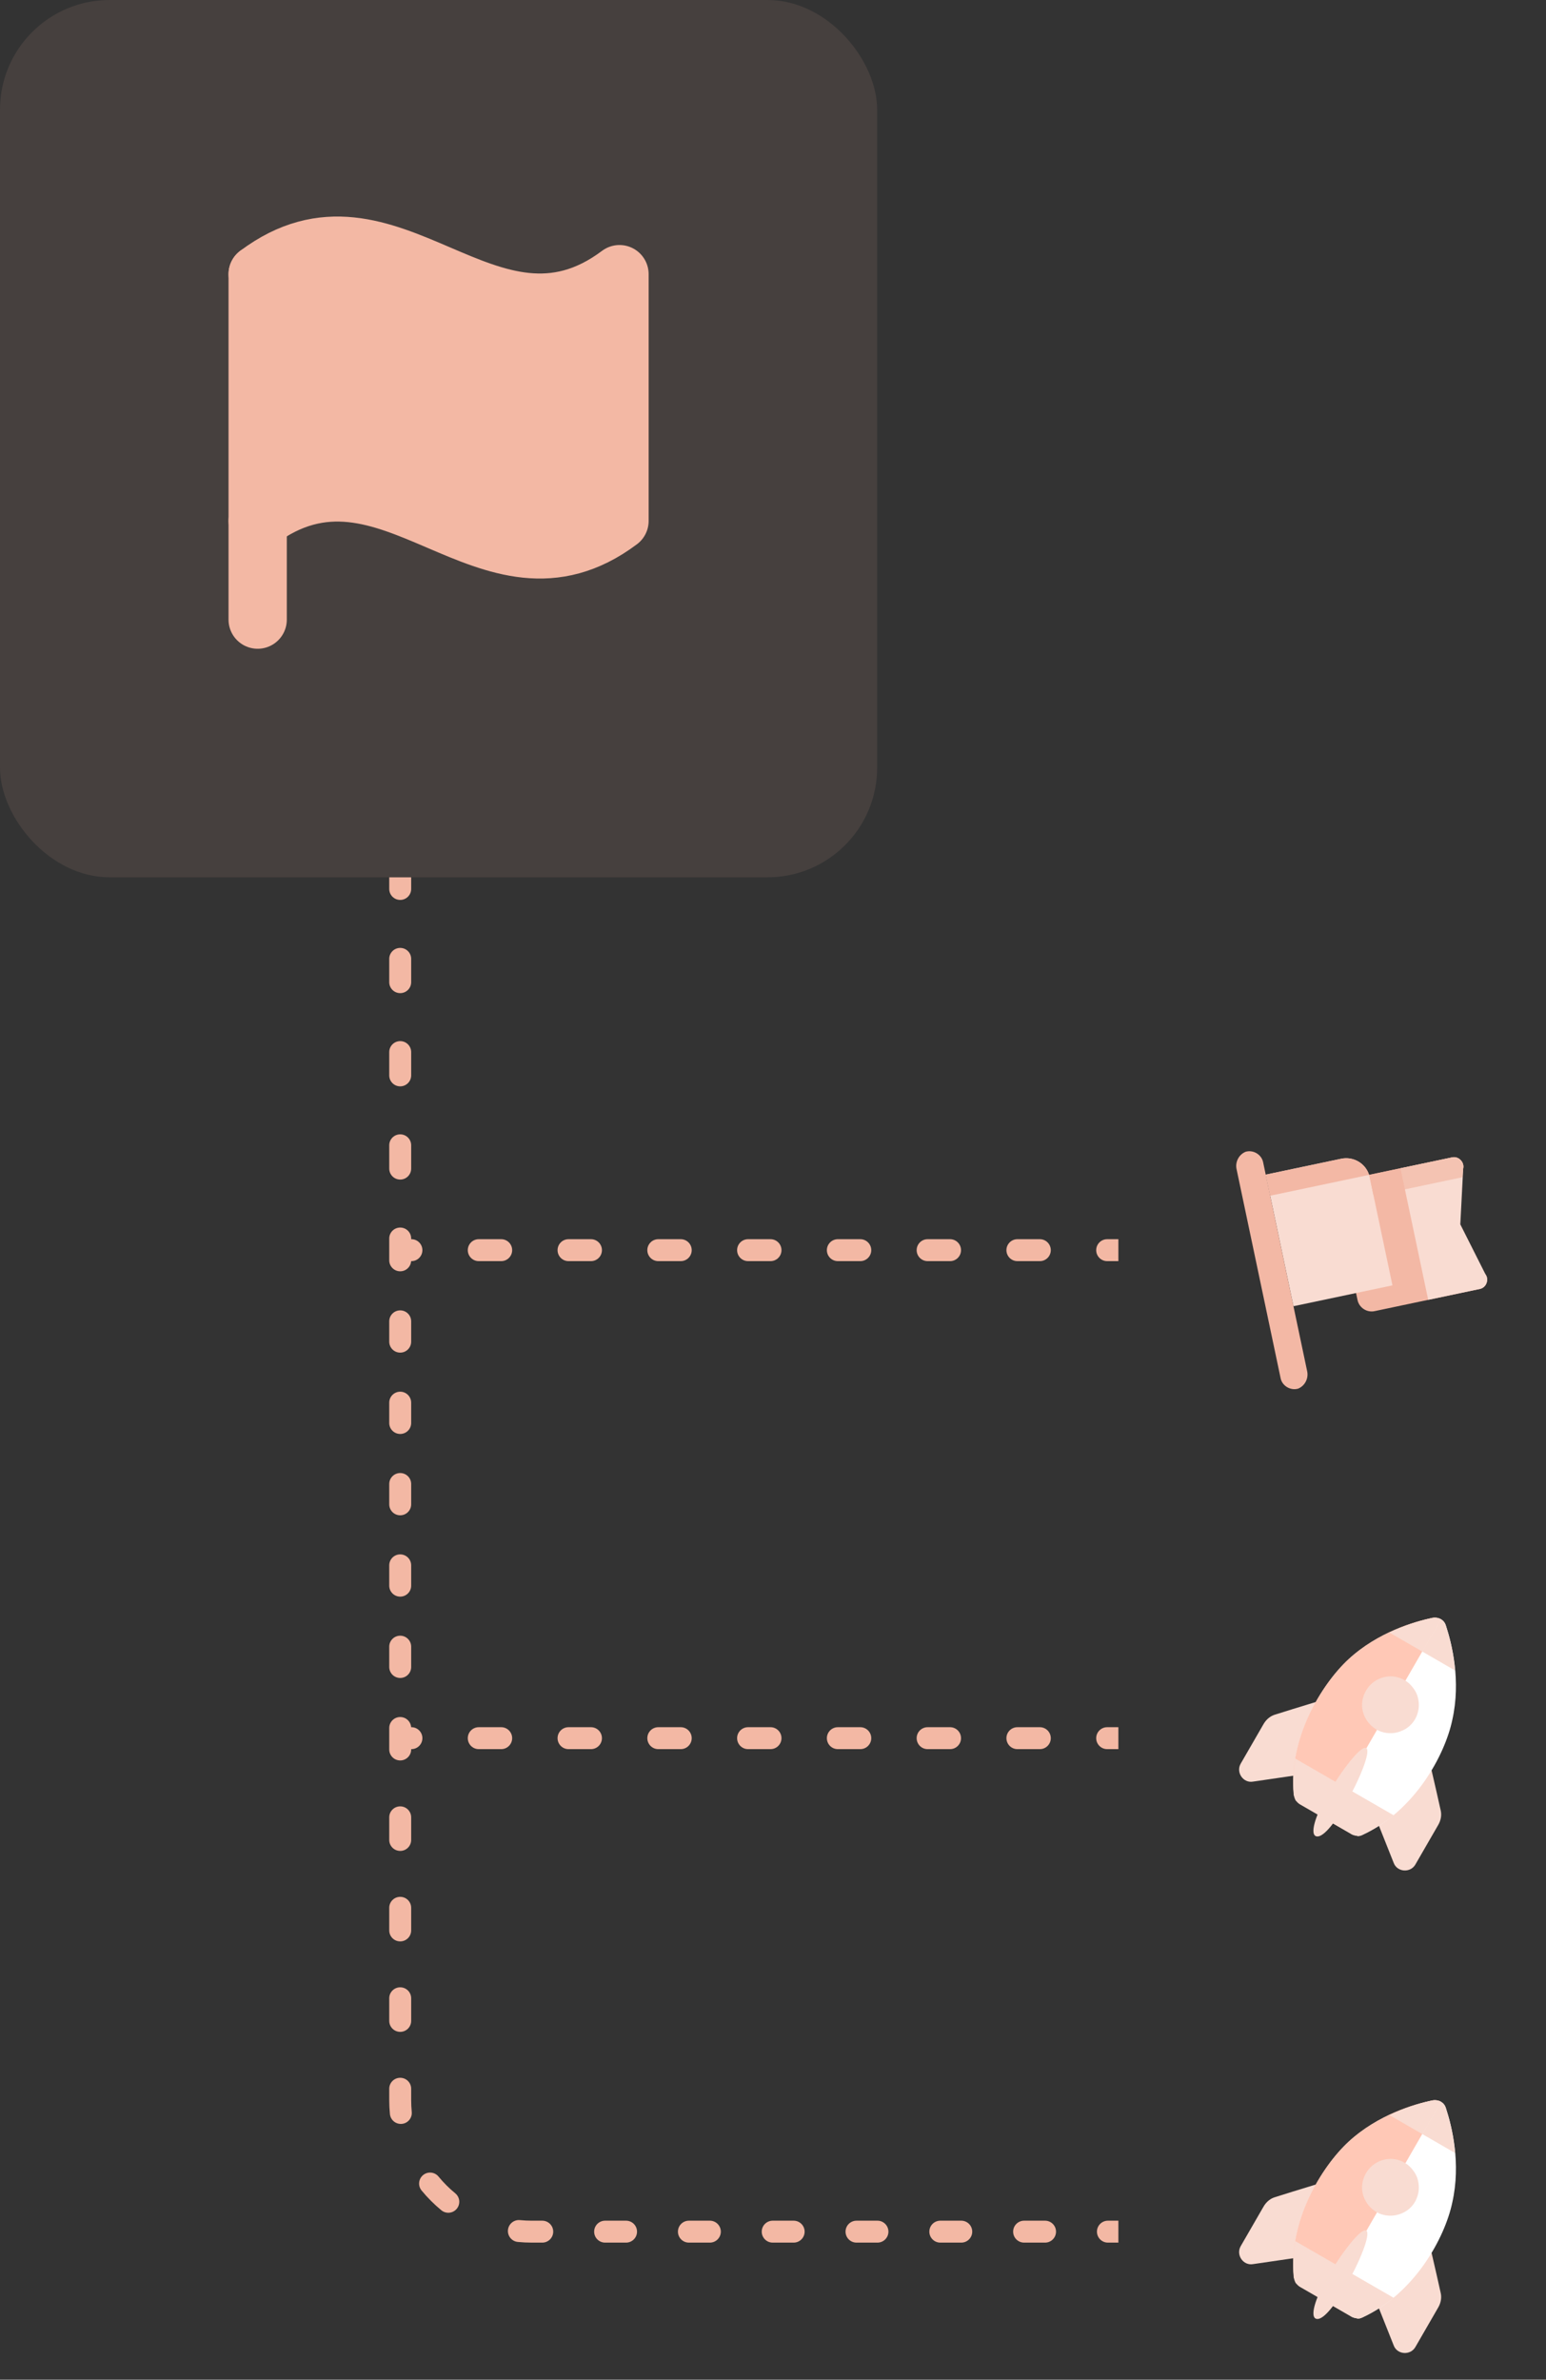 <svg width="141" height="217" viewBox="0 0 141 217" fill="none" xmlns="http://www.w3.org/2000/svg">
<rect x="0" y="0" width="141" height="217" fill="#333333" stroke="none"/>
<rect opacity="0.1" width="80" height="80" rx="10" fill="#F3B8A4"/>
<path d="M23.5 56.501V25.001" stroke="#F3B8A4" stroke-width="5.315" stroke-linecap="round" stroke-linejoin="round"/>
<path d="M23.5 47.501C35.5 38.501 44.5 56.501 56.5 47.501V25.001C44.5 34.001 35.5 16.001 23.5 25.001" fill="#F3B8A4"/>
<path d="M23.5 47.501C35.5 38.501 44.5 56.501 56.5 47.501V25.001C44.5 34.001 35.5 16.001 23.5 25.001" stroke="#F3B8A4" stroke-width="5.315" stroke-linecap="round" stroke-linejoin="round"/>
<g clip-path="url(#clip0_4336_79439)">
<g clip-path="url(#clip1_4336_79439)">
<path d="M121.552 107.832L132.445 105.537C133.027 105.414 133.57 105.969 133.448 106.542L132.667 112.364L135.485 116.211C135.829 116.687 135.556 117.413 134.974 117.536L125.363 119.561C124.664 119.709 123.958 119.249 123.811 118.55L121.552 107.832Z" fill="#F3B8A5"/>
<path d="M127.727 106.531L132.445 105.537C133.027 105.414 133.57 105.969 133.448 106.542L133.185 111.647L135.485 116.211C135.829 116.687 135.556 117.413 134.974 117.536L130.256 118.53L127.727 106.531Z" fill="#F9DCD2"/>
<path d="M126.996 117.21L117.968 119.112L115.439 107.113L122.312 105.665C123.536 105.407 124.676 106.201 124.922 107.366L126.996 117.21Z" fill="#F9DCD2"/>
<path d="M122.312 105.665L115.439 107.113L115.844 109.035L124.873 107.133C124.523 106.051 123.419 105.431 122.312 105.665Z" fill="#F3B8A5"/>
<path opacity="0.7" d="M133.374 107.349L133.448 106.542C133.57 105.969 133.027 105.414 132.445 105.537L127.727 106.531L128.132 108.453L133.374 107.349Z" fill="#F3B8A5"/>
<path d="M127.727 106.531L124.873 107.133L125.278 109.055L128.132 108.453L127.727 106.531Z" fill="#F3B8A5"/>
<path fill-rule="evenodd" clip-rule="evenodd" d="M113.601 105.029C114.287 104.824 115.051 105.271 115.198 105.97L118.474 121.515L118.474 121.515L119.22 125.053C119.355 125.694 119.012 126.375 118.396 126.626C117.709 126.832 116.945 126.385 116.798 125.686L114.519 114.87L112.776 106.602C112.641 105.961 112.985 105.281 113.601 105.029Z" fill="#F3B8A5"/>
</g>
</g>
<g clip-path="url(#clip2_4336_79439)">
<path d="M120.752 161.275L122.574 155.468C122.631 155.368 122.639 155.239 122.568 155.132C122.547 155.053 122.476 154.945 122.405 154.838C122.305 154.78 122.205 154.722 122.105 154.665C121.976 154.657 121.898 154.678 121.769 154.67C121.769 154.67 117.98 155.812 116.347 156.334C115.874 156.461 115.494 156.774 115.234 157.224L113.158 160.819C112.697 161.619 113.386 162.616 114.274 162.462L120.164 161.602L120.243 161.581C120.322 161.559 120.43 161.488 120.508 161.467C120.716 161.454 120.774 161.354 120.752 161.275Z" fill="#F9DCD2"/>
<path d="M124.898 163.668L129.016 159.188C129.074 159.088 129.182 159.017 129.31 159.024C129.389 159.003 129.518 159.011 129.646 159.019C129.746 159.076 129.846 159.134 129.946 159.192C130.017 159.299 130.038 159.378 130.109 159.486C130.109 159.486 131.015 163.338 131.379 165.013C131.506 165.486 131.425 165.972 131.166 166.422L129.09 170.018C128.628 170.817 127.42 170.718 127.109 169.873L124.909 164.341L124.888 164.262C124.867 164.183 124.874 164.055 124.853 163.976C124.811 163.818 124.869 163.718 124.898 163.668Z" fill="#F9DCD2"/>
<path d="M123.251 167.246C123.4 167.332 123.579 167.369 123.758 167.405C123.936 167.442 124.094 167.4 124.28 167.307C128.982 165.161 131.766 160.109 132.453 156.843C133.263 153.249 132.405 149.89 131.904 148.336C131.82 148.021 131.677 147.806 131.428 147.661C131.178 147.517 130.921 147.502 130.634 147.536C129.038 147.88 125.7 148.816 122.992 151.315C120.558 153.572 117.495 158.529 118.016 163.624C118.059 163.782 118.101 163.94 118.193 164.126C118.314 164.262 118.435 164.399 118.585 164.485L123.279 167.196L123.251 167.246Z" fill="white"/>
<path d="M131.414 147.653C131.164 147.509 130.907 147.494 130.62 147.528C129.024 147.872 125.686 148.808 122.978 151.307C120.544 153.563 117.481 158.521 118.002 163.616C118.045 163.774 118.087 163.931 118.179 164.118C118.3 164.254 118.421 164.391 118.571 164.477L120.918 165.832L131.414 147.653Z" fill="#FFC8B6"/>
<path d="M117.989 163.675C118.03 163.832 118.072 163.989 118.163 164.175C118.283 164.311 118.403 164.447 118.552 164.533L123.263 167.253C123.411 167.339 123.589 167.375 123.767 167.41C123.944 167.446 124.101 167.404 124.287 167.311C125.294 166.827 126.23 166.236 127.096 165.537L118.121 160.355C117.949 161.454 117.905 162.561 117.989 163.675Z" fill="#F9DCD2"/>
<path d="M120.889 165.882L123.237 167.238C123.386 167.324 123.565 167.361 123.744 167.397C123.922 167.434 124.08 167.392 124.266 167.299C125.277 166.818 126.217 166.228 127.085 165.531L122.59 162.936L120.889 165.882Z" fill="#F9DCD2"/>
<path d="M132.709 152.33C132.587 150.928 132.307 149.567 131.869 148.249C131.806 148.013 131.664 147.798 131.414 147.653L129.713 150.6L132.709 152.33Z" fill="#F9DCD2"/>
<path d="M126.716 148.87C127.992 148.275 129.264 147.821 130.624 147.541C130.861 147.478 131.164 147.509 131.414 147.653L129.713 150.6L126.716 148.87Z" fill="#F9DCD2"/>
<path d="M129.315 154.803C129.471 155.392 129.414 155.988 129.177 156.534C128.94 157.08 128.496 157.532 127.964 157.776C127.42 158.039 126.826 158.117 126.226 157.98C125.645 157.854 125.139 157.51 124.762 157.03C124.406 156.562 124.199 155.97 124.225 155.381C124.251 154.793 124.48 154.216 124.873 153.761C125.267 153.305 125.802 153.011 126.388 152.903C126.973 152.794 127.584 152.911 128.094 153.206C128.388 153.375 128.648 153.604 128.854 153.881C129.08 154.168 129.244 154.473 129.315 154.803Z" fill="#F9DCD2"/>
<path d="M122.677 164.584C121.397 166.801 120.438 167.688 119.97 167.417C119.568 167.185 119.79 165.873 121.07 163.656C122.35 161.439 124.129 159.131 124.598 159.401C125.067 159.672 123.99 162.31 122.677 164.584Z" fill="#F9DCD2"/>
</g>
<g clip-path="url(#clip3_4336_79439)">
<path d="M120.752 205.275L122.574 199.468C122.631 199.368 122.639 199.239 122.568 199.132C122.547 199.053 122.476 198.945 122.405 198.838C122.305 198.78 122.205 198.722 122.105 198.665C121.976 198.657 121.898 198.678 121.769 198.67C121.769 198.67 117.98 199.812 116.347 200.334C115.874 200.461 115.494 200.774 115.234 201.224L113.158 204.819C112.697 205.619 113.386 206.616 114.274 206.462L120.164 205.602L120.243 205.581C120.322 205.559 120.43 205.488 120.508 205.467C120.716 205.454 120.774 205.354 120.752 205.275Z" fill="#F9DCD2"/>
<path d="M124.898 207.668L129.016 203.188C129.074 203.088 129.182 203.017 129.31 203.024C129.389 203.003 129.518 203.011 129.646 203.019C129.746 203.076 129.846 203.134 129.946 203.192C130.017 203.299 130.038 203.378 130.109 203.486C130.109 203.486 131.015 207.338 131.379 209.013C131.506 209.486 131.425 209.972 131.166 210.422L129.09 214.018C128.628 214.817 127.42 214.718 127.109 213.873L124.909 208.341L124.888 208.262C124.867 208.183 124.874 208.055 124.853 207.976C124.811 207.818 124.869 207.718 124.898 207.668Z" fill="#F9DCD2"/>
<path d="M123.251 211.246C123.4 211.332 123.579 211.369 123.758 211.405C123.936 211.442 124.094 211.4 124.28 211.307C128.982 209.161 131.766 204.109 132.453 200.843C133.263 197.249 132.405 193.89 131.904 192.336C131.82 192.021 131.677 191.806 131.428 191.661C131.178 191.517 130.921 191.502 130.634 191.536C129.038 191.88 125.7 192.816 122.992 195.315C120.558 197.572 117.495 202.529 118.016 207.624C118.059 207.782 118.101 207.94 118.193 208.126C118.314 208.262 118.435 208.399 118.585 208.485L123.279 211.196L123.251 211.246Z" fill="white"/>
<path d="M131.414 191.653C131.164 191.509 130.907 191.494 130.62 191.528C129.024 191.872 125.686 192.808 122.978 195.307C120.544 197.563 117.481 202.521 118.002 207.616C118.045 207.774 118.087 207.931 118.179 208.118C118.3 208.254 118.421 208.391 118.571 208.477L120.918 209.832L131.414 191.653Z" fill="#FFC8B6"/>
<path d="M117.989 207.675C118.03 207.832 118.072 207.989 118.163 208.175C118.283 208.311 118.403 208.447 118.552 208.533L123.263 211.253C123.411 211.339 123.589 211.375 123.767 211.41C123.944 211.446 124.101 211.404 124.287 211.311C125.294 210.827 126.23 210.236 127.096 209.537L118.121 204.355C117.949 205.454 117.905 206.561 117.989 207.675Z" fill="#F9DCD2"/>
<path d="M120.889 209.882L123.237 211.238C123.386 211.324 123.565 211.361 123.744 211.397C123.922 211.434 124.08 211.392 124.266 211.299C125.277 210.818 126.217 210.228 127.085 209.531L122.59 206.936L120.889 209.882Z" fill="#F9DCD2"/>
<path d="M132.709 196.33C132.587 194.928 132.307 193.567 131.869 192.249C131.806 192.013 131.664 191.798 131.414 191.653L129.713 194.6L132.709 196.33Z" fill="#F9DCD2"/>
<path d="M126.716 192.87C127.992 192.275 129.264 191.821 130.624 191.541C130.861 191.478 131.164 191.509 131.414 191.653L129.713 194.6L126.716 192.87Z" fill="#F9DCD2"/>
<path d="M129.315 198.803C129.471 199.392 129.414 199.988 129.177 200.534C128.94 201.08 128.496 201.532 127.964 201.776C127.42 202.039 126.826 202.117 126.226 201.98C125.645 201.854 125.139 201.51 124.762 201.03C124.406 200.562 124.199 199.97 124.225 199.381C124.251 198.793 124.48 198.216 124.873 197.761C125.267 197.305 125.802 197.011 126.388 196.903C126.973 196.794 127.584 196.911 128.094 197.206C128.388 197.375 128.648 197.604 128.854 197.881C129.08 198.168 129.244 198.473 129.315 198.803Z" fill="#F9DCD2"/>
<path d="M122.677 208.584C121.397 210.801 120.438 211.688 119.97 211.417C119.568 211.185 119.79 209.873 121.07 207.656C122.35 205.439 124.129 203.131 124.598 203.401C125.067 203.672 123.99 206.31 122.677 208.584Z" fill="#F9DCD2"/>
</g>
<path d="M35.5 81.062C35.5 81.615 35.948 82.062 36.5 82.062C37.052 82.062 37.5 81.615 37.5 81.062H35.5ZM37.5 87.438C37.5 86.885 37.052 86.438 36.5 86.438C35.948 86.438 35.5 86.885 35.5 87.438H37.5ZM35.5 89.562C35.5 90.115 35.948 90.562 36.5 90.562C37.052 90.562 37.5 90.115 37.5 89.562H35.5ZM37.5 95.938C37.5 95.385 37.052 94.938 36.5 94.938C35.948 94.938 35.5 95.385 35.5 95.938H37.5ZM35.5 98.062C35.5 98.615 35.948 99.062 36.5 99.062C37.052 99.062 37.5 98.615 37.5 98.062H35.5ZM37.5 104.438C37.5 103.885 37.052 103.438 36.5 103.438C35.948 103.438 35.5 103.885 35.5 104.438H37.5ZM35.5 106.562C35.5 107.115 35.948 107.562 36.5 107.562C37.052 107.562 37.5 107.115 37.5 106.562H35.5ZM37.5 112.938C37.5 112.385 37.052 111.938 36.5 111.938C35.948 111.938 35.5 112.385 35.5 112.938H37.5ZM100.977 113C100.424 113 99.977 113.448 99.977 114C99.977 114.552 100.424 115 100.977 115V113ZM94.836 115C95.388 115 95.836 114.552 95.836 114C95.836 113.448 95.388 113 94.836 113V115ZM92.789 113C92.237 113 91.789 113.448 91.789 114C91.789 114.552 92.237 115 92.789 115V113ZM86.648 115C87.201 115 87.648 114.552 87.648 114C87.648 113.448 87.201 113 86.648 113V115ZM84.602 113C84.049 113 83.602 113.448 83.602 114C83.602 114.552 84.049 115 84.602 115V113ZM78.461 115C79.013 115 79.461 114.552 79.461 114C79.461 113.448 79.013 113 78.461 113V115ZM76.414 113C75.862 113 75.414 113.448 75.414 114C75.414 114.552 75.862 115 76.414 115V113ZM70.273 115C70.826 115 71.273 114.552 71.273 114C71.273 113.448 70.826 113 70.273 113V115ZM68.227 113C67.674 113 67.227 113.448 67.227 114C67.227 114.552 67.674 115 68.227 115V113ZM62.086 115C62.638 115 63.086 114.552 63.086 114C63.086 113.448 62.638 113 62.086 113V115ZM60.039 113C59.487 113 59.039 113.448 59.039 114C59.039 114.552 59.487 115 60.039 115V113ZM53.898 115C54.451 115 54.898 114.552 54.898 114C54.898 113.448 54.451 113 53.898 113V115ZM51.852 113C51.299 113 50.852 113.448 50.852 114C50.852 114.552 51.299 115 51.852 115V113ZM45.711 115C46.263 115 46.711 114.552 46.711 114C46.711 113.448 46.263 113 45.711 113V115ZM43.664 113C43.112 113 42.664 113.448 42.664 114C42.664 114.552 43.112 115 43.664 115V113ZM37.523 115C38.076 115 38.523 114.552 38.523 114C38.523 113.448 38.076 113 37.523 113V115ZM35.5 114.927C35.5 115.479 35.948 115.927 36.5 115.927C37.052 115.927 37.5 115.479 37.5 114.927H35.5ZM37.5 120.49C37.5 119.937 37.052 119.49 36.5 119.49C35.948 119.49 35.5 119.937 35.5 120.49H37.5ZM35.5 122.344C35.5 122.896 35.948 123.344 36.5 123.344C37.052 123.344 37.5 122.896 37.5 122.344H35.5ZM37.5 127.906C37.5 127.354 37.052 126.906 36.5 126.906C35.948 126.906 35.5 127.354 35.5 127.906H37.5ZM35.5 129.76C35.5 130.313 35.948 130.76 36.5 130.76C37.052 130.76 37.5 130.313 37.5 129.76H35.5ZM37.5 135.323C37.5 134.771 37.052 134.323 36.5 134.323C35.948 134.323 35.5 134.771 35.5 135.323H37.5ZM35.5 137.177C35.5 137.729 35.948 138.177 36.5 138.177C37.052 138.177 37.5 137.729 37.5 137.177H35.5ZM37.5 142.74C37.5 142.187 37.052 141.74 36.5 141.74C35.948 141.74 35.5 142.187 35.5 142.74H37.5ZM35.5 144.594C35.5 145.146 35.948 145.594 36.5 145.594C37.052 145.594 37.5 145.146 37.5 144.594H35.5ZM37.5 150.156C37.5 149.604 37.052 149.156 36.5 149.156C35.948 149.156 35.5 149.604 35.5 150.156H37.5ZM35.5 152.01C35.5 152.563 35.948 153.01 36.5 153.01C37.052 153.01 37.5 152.563 37.5 152.01H35.5ZM37.5 157.573C37.5 157.021 37.052 156.573 36.5 156.573C35.948 156.573 35.5 157.021 35.5 157.573H37.5ZM100.977 157.5C100.424 157.5 99.977 157.948 99.977 158.5C99.977 159.052 100.424 159.5 100.977 159.5V157.5ZM94.836 159.5C95.388 159.5 95.836 159.052 95.836 158.5C95.836 157.948 95.388 157.5 94.836 157.5V159.5ZM92.789 157.5C92.237 157.5 91.789 157.948 91.789 158.5C91.789 159.052 92.237 159.5 92.789 159.5V157.5ZM86.648 159.5C87.201 159.5 87.648 159.052 87.648 158.5C87.648 157.948 87.201 157.5 86.648 157.5V159.5ZM84.602 157.5C84.049 157.5 83.602 157.948 83.602 158.5C83.602 159.052 84.049 159.5 84.602 159.5V157.5ZM78.461 159.5C79.013 159.5 79.461 159.052 79.461 158.5C79.461 157.948 79.013 157.5 78.461 157.5V159.5ZM76.414 157.5C75.862 157.5 75.414 157.948 75.414 158.5C75.414 159.052 75.862 159.5 76.414 159.5V157.5ZM70.273 159.5C70.826 159.5 71.273 159.052 71.273 158.5C71.273 157.948 70.826 157.5 70.273 157.5V159.5ZM68.227 157.5C67.674 157.5 67.227 157.948 67.227 158.5C67.227 159.052 67.674 159.5 68.227 159.5V157.5ZM62.086 159.5C62.638 159.5 63.086 159.052 63.086 158.5C63.086 157.948 62.638 157.5 62.086 157.5V159.5ZM60.039 157.5C59.487 157.5 59.039 157.948 59.039 158.5C59.039 159.052 59.487 159.5 60.039 159.5V157.5ZM53.898 159.5C54.451 159.5 54.898 159.052 54.898 158.5C54.898 157.948 54.451 157.5 53.898 157.5V159.5ZM51.852 157.5C51.299 157.5 50.852 157.948 50.852 158.5C50.852 159.052 51.299 159.5 51.852 159.5V157.5ZM45.711 159.5C46.263 159.5 46.711 159.052 46.711 158.5C46.711 157.948 46.263 157.5 45.711 157.5V159.5ZM43.664 157.5C43.112 157.5 42.664 157.948 42.664 158.5C42.664 159.052 43.112 159.5 43.664 159.5V157.5ZM37.523 159.5C38.076 159.5 38.523 159.052 38.523 158.5C38.523 157.948 38.076 157.5 37.523 157.5V159.5ZM35.5 159.531C35.5 160.084 35.948 160.531 36.5 160.531C37.052 160.531 37.5 160.084 37.5 159.531H35.5ZM37.5 165.719C37.5 165.166 37.052 164.719 36.5 164.719C35.948 164.719 35.5 165.166 35.5 165.719H37.5ZM35.5 167.781C35.5 168.334 35.948 168.781 36.5 168.781C37.052 168.781 37.5 168.334 37.5 167.781H35.5ZM37.5 173.969C37.5 173.416 37.052 172.969 36.5 172.969C35.948 172.969 35.5 173.416 35.5 173.969H37.5ZM35.5 176.031C35.5 176.584 35.948 177.031 36.5 177.031C37.052 177.031 37.5 176.584 37.5 176.031H35.5ZM37.5 182.219C37.5 181.666 37.052 181.219 36.5 181.219C35.948 181.219 35.5 181.666 35.5 182.219H37.5ZM35.5 184.281C35.5 184.834 35.948 185.281 36.5 185.281C37.052 185.281 37.5 184.834 37.5 184.281H35.5ZM37.5 190.469C37.5 189.916 37.052 189.469 36.5 189.469C35.948 189.469 35.5 189.916 35.5 190.469H37.5ZM35.562 192.774C35.615 193.323 36.104 193.725 36.654 193.672C37.203 193.618 37.606 193.129 37.552 192.58L35.562 192.774ZM39.996 198.478C39.646 198.051 39.015 197.99 38.589 198.34C38.162 198.691 38.1 199.321 38.451 199.748L39.996 198.478ZM40.252 201.549C40.679 201.9 41.309 201.838 41.66 201.411C42.01 200.985 41.949 200.354 41.522 200.004L40.252 201.549ZM47.42 202.448C46.87 202.394 46.382 202.796 46.328 203.346C46.275 203.896 46.677 204.385 47.227 204.438L47.42 202.448ZM49.455 204.5C50.008 204.5 50.455 204.052 50.455 203.5C50.455 202.948 50.008 202.5 49.455 202.5V204.5ZM55.188 202.5C54.635 202.5 54.188 202.948 54.188 203.5C54.188 204.052 54.635 204.5 55.188 204.5V202.5ZM57.098 204.5C57.651 204.5 58.098 204.052 58.098 203.5C58.098 202.948 57.651 202.5 57.098 202.5V204.5ZM62.83 202.5C62.278 202.5 61.83 202.948 61.83 203.5C61.83 204.052 62.278 204.5 62.83 204.5V202.5ZM64.741 204.5C65.293 204.5 65.741 204.052 65.741 203.5C65.741 202.948 65.293 202.5 64.741 202.5V204.5ZM70.473 202.5C69.921 202.5 69.473 202.948 69.473 203.5C69.473 204.052 69.921 204.5 70.473 204.5V202.5ZM72.384 204.5C72.936 204.5 73.384 204.052 73.384 203.5C73.384 202.948 72.936 202.5 72.384 202.5V204.5ZM78.116 202.5C77.564 202.5 77.116 202.948 77.116 203.5C77.116 204.052 77.564 204.5 78.116 204.5V202.5ZM80.027 204.5C80.579 204.5 81.027 204.052 81.027 203.5C81.027 202.948 80.579 202.5 80.027 202.5V204.5ZM85.759 202.5C85.207 202.5 84.759 202.948 84.759 203.5C84.759 204.052 85.207 204.5 85.759 204.5V202.5ZM87.67 204.5C88.222 204.5 88.67 204.052 88.67 203.5C88.67 202.948 88.222 202.5 87.67 202.5V204.5ZM93.402 202.5C92.85 202.5 92.402 202.948 92.402 203.5C92.402 204.052 92.85 204.5 93.402 204.5V202.5ZM95.312 204.5C95.865 204.5 96.312 204.052 96.312 203.5C96.312 202.948 95.865 202.5 95.312 202.5L95.312 204.5ZM101.045 202.5C100.492 202.5 100.045 202.948 100.045 203.5C100.045 204.052 100.492 204.5 101.045 204.5V202.5ZM35.5 80V81.062H37.5V80H35.5ZM35.5 87.438V89.562H37.5V87.438H35.5ZM35.5 95.938V98.062H37.5V95.938H35.5ZM35.5 104.438V106.562H37.5V104.438H35.5ZM35.5 112.938V114H37.5V112.938H35.5ZM102 113H100.977V115H102V113ZM94.836 113H92.789V115H94.836V113ZM86.648 113H84.602V115H86.648V113ZM78.461 113H76.414V115H78.461V113ZM70.273 113H68.227V115H70.273V113ZM62.086 113H60.039V115H62.086V113ZM53.898 113H51.852V115H53.898V113ZM45.711 113H43.664V115H45.711V113ZM37.523 113H36.5V115H37.523V113ZM35.5 114V114.927H37.5V114H35.5ZM35.5 120.49V122.344H37.5V120.49H35.5ZM35.5 127.906V129.76H37.5V127.906H35.5ZM35.5 135.323V137.177H37.5V135.323H35.5ZM35.5 142.74V144.594H37.5V142.74H35.5ZM35.5 150.156V152.01H37.5V150.156H35.5ZM35.5 157.573V158.5H37.5V157.573H35.5ZM102 157.5H100.977V159.5H102V157.5ZM94.836 157.5H92.789V159.5H94.836V157.5ZM86.648 157.5H84.602V159.5H86.648V157.5ZM78.461 157.5H76.414V159.5H78.461V157.5ZM70.273 157.5H68.227V159.5H70.273V157.5ZM62.086 157.5H60.039V159.5H62.086V157.5ZM53.898 157.5H51.852V159.5H53.898V157.5ZM45.711 157.5H43.664V159.5H45.711V157.5ZM37.523 157.5H36.5V159.5H37.523V157.5ZM35.5 158.5V159.531H37.5V158.5H35.5ZM35.5 165.719V167.781H37.5V165.719H35.5ZM35.5 173.969V176.031H37.5V173.969H35.5ZM35.5 182.219V184.281H37.5V182.219H35.5ZM35.5 190.469V191.5H37.5V190.469H35.5ZM35.5 191.5C35.5 191.929 35.521 192.354 35.562 192.774L37.552 192.58C37.518 192.225 37.5 191.865 37.5 191.5H35.5ZM38.451 199.748C38.991 200.405 39.595 201.009 40.252 201.549L41.522 200.004C40.965 199.546 40.454 199.035 39.996 198.478L38.451 199.748ZM47.227 204.438C47.646 204.479 48.071 204.5 48.5 204.5V202.5C48.135 202.5 47.775 202.482 47.42 202.448L47.227 204.438ZM48.5 204.5H49.455V202.5H48.5V204.5ZM55.188 204.5H57.098V202.5H55.188V204.5ZM62.83 204.5H64.741V202.5H62.83V204.5ZM70.473 204.5H72.384V202.5H70.473V204.5ZM78.116 204.5H80.027V202.5H78.116V204.5ZM85.759 204.5H87.67V202.5H85.759V204.5ZM93.402 204.5H95.312L95.312 202.5H93.402V204.5ZM101.045 204.5H102V202.5H101.045V204.5Z" fill="#F3B8A4"/>
<defs>
<clipPath id="clip0_4336_79439">
<rect width="26.345" height="26.345" fill="white" transform="translate(109.023 103.433) rotate(-11.901)"/>
</clipPath>
<clipPath id="clip1_4336_79439">
<rect width="26.345" height="26.345" fill="white" transform="translate(109.023 103.433) rotate(-11.901)"/>
</clipPath>
<clipPath id="clip2_4336_79439">
<rect width="18.396" height="24.039" fill="white" transform="translate(124.023 142) rotate(30)"/>
</clipPath>
<clipPath id="clip3_4336_79439">
<rect width="18.396" height="24.039" fill="white" transform="translate(124.023 186) rotate(30)"/>
</clipPath>
</defs>
</svg>

